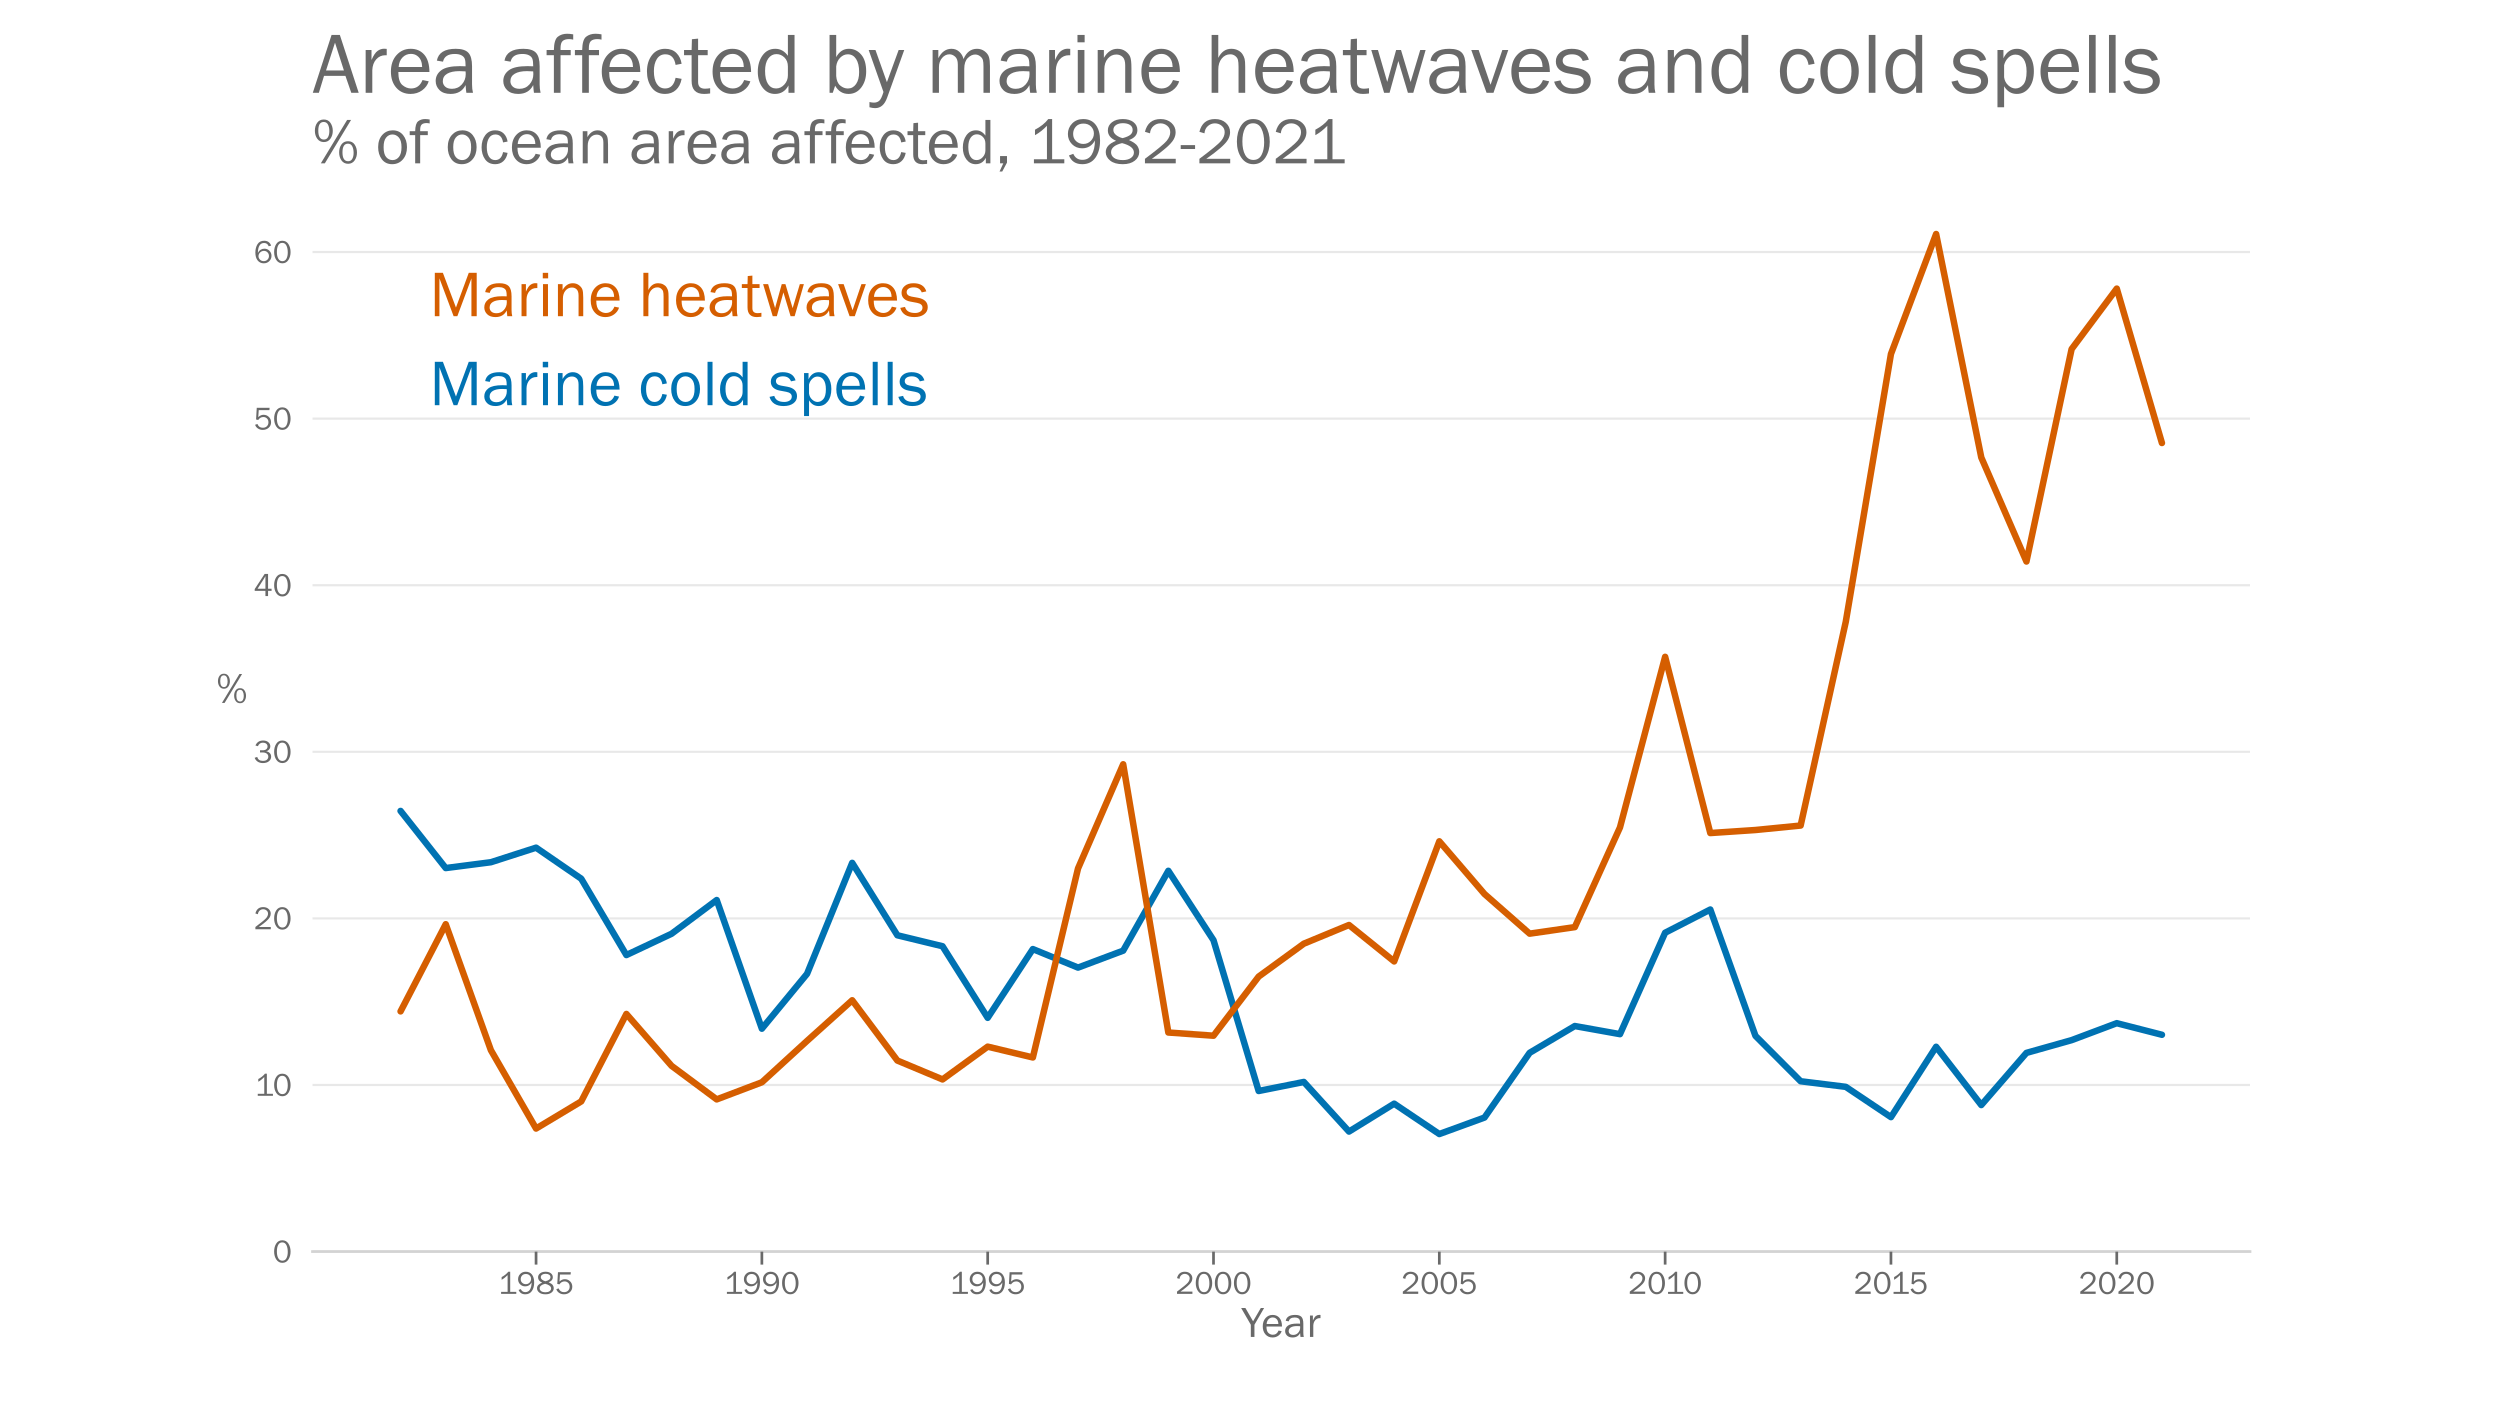 <?xml version="1.0" encoding="utf-8" standalone="no"?>
<!DOCTYPE svg PUBLIC "-//W3C//DTD SVG 1.1//EN"
  "http://www.w3.org/Graphics/SVG/1.1/DTD/svg11.dtd">
<!-- Created with matplotlib (https://matplotlib.org/) -->
<svg height="648pt" version="1.1" viewBox="0 0 1152 648" width="1152pt" xmlns="http://www.w3.org/2000/svg" xmlns:xlink="http://www.w3.org/1999/xlink">
 <defs>
  <style type="text/css">*{stroke-linecap:butt;stroke-linejoin:round;}</style>
 </defs>
 <g id="figure_1">
  <g id="patch_1">
   <path d="M 0 648 
L 1152 648 
L 1152 0 
L 0 0 
z
" style="fill:#ffffff;"/>
  </g>
  <g id="axes_1">
   <g id="patch_2">
    <path d="M 144 576.72 
L 1036.8 576.72 
L 1036.8 77.76 
L 144 77.76 
z
" style="fill:none;"/>
   </g>
   <g id="patch_3">
    <path d="M 144 576.72 
L 1036.8 576.72 
" style="fill:none;stroke:#d3d3d3;stroke-linecap:square;stroke-linejoin:miter;stroke-width:1.25;"/>
   </g>
   <g id="matplotlib.axis_1">
    <g id="xtick_1">
     <g id="line2d_1">
      <defs>
       <path d="M 0 0 
L 0 6 
" id="mc1a15e3aef" style="stroke:#696969;stroke-width:1.25;"/>
      </defs>
      <g>
       <use style="fill:#696969;stroke:#696969;stroke-width:1.25;" x="247.015" xlink:href="#mc1a15e3aef" y="576.72"/>
      </g>
     </g>
     <g id="text_1">
      <!-- 1985 -->
      <g style="fill:#696969;" transform="translate(229.526 596.218)scale(0.15 -0.15)">
       <defs>
        <path d="M 55.859 6.203 
L 55.859 0 
L 9.188 0 
L 9.188 6.203 
L 29.203 6.203 
L 29.203 57.672 
Q 20.359 48.438 10.844 43.266 
L 10.844 51.656 
Q 23.969 58.547 31.203 68.016 
L 37.156 68.016 
L 37.156 6.203 
z
" id="FranklinGothic-Book-49"/>
        <path d="M 5.719 12.156 
L 12.406 14.594 
Q 16.547 5.375 26.375 5.375 
Q 35.891 5.375 40.703 13.375 
Q 45.516 21.391 45.656 35.109 
Q 39.109 23.094 25.984 23.094 
Q 16.703 23.094 10.406 29.422 
Q 4.109 35.75 4.109 45.062 
Q 4.109 54.547 10.719 61.281 
Q 17.328 68.016 27.594 68.016 
Q 40.141 68.016 46.828 59.203 
Q 53.516 50.391 53.516 34.969 
Q 53.516 18.75 46.438 8.719 
Q 39.359 -1.312 26.266 -1.312 
Q 10.984 -1.312 5.719 12.156 
z
M 27.828 29.781 
Q 34.719 29.781 39.375 34.594 
Q 44.047 39.406 44.047 45.844 
Q 44.047 52.094 39.625 56.578 
Q 35.203 61.078 27.984 61.078 
Q 20.656 61.078 16.406 56.469 
Q 12.156 51.859 12.156 45.219 
Q 12.156 38.094 16.859 33.938 
Q 21.578 29.781 27.828 29.781 
z
" id="FranklinGothic-Book-57"/>
        <path d="M 19.484 34.578 
Q 6.844 40.094 6.844 50.594 
Q 6.844 58.203 13.141 63.109 
Q 19.438 68.016 29.828 68.016 
Q 40.094 68.016 46.141 63.297 
Q 52.203 58.594 52.203 50.984 
Q 52.203 40.375 39.266 35.797 
Q 49.703 30.953 52.359 26.453 
Q 55.031 21.969 55.031 17.484 
Q 55.031 9.469 48.219 4.078 
Q 41.406 -1.312 29.734 -1.312 
Q 17.281 -1.312 10.438 4.172 
Q 3.609 9.672 3.609 17.234 
Q 3.609 28.516 19.484 34.578 
z
M 29.594 38.719 
Q 37.984 40.969 41.453 43.891 
Q 44.922 46.828 44.922 51.219 
Q 44.922 56.344 40.797 59 
Q 36.672 61.672 29.938 61.672 
Q 23.484 61.672 19.375 58.859 
Q 15.281 56.062 15.281 51.312 
Q 15.281 46.625 19.844 43.203 
Q 24.422 39.797 29.594 38.719 
z
M 28.656 31.062 
Q 11.766 27.047 11.766 16.938 
Q 11.766 11.672 16.375 8.328 
Q 21 4.984 29.984 4.984 
Q 37.594 4.984 42.234 8.25 
Q 46.875 11.531 46.875 16.609 
Q 46.875 26.312 28.656 31.062 
z
" id="FranklinGothic-Book-56"/>
        <path d="M 48.875 66.656 
L 48.188 59.469 
L 15.438 59.469 
L 14.016 37.844 
Q 21.438 45.125 30.328 45.125 
Q 39.703 45.125 46.516 38.625 
Q 53.328 32.125 53.328 22.016 
Q 53.328 11.766 45.922 5.219 
Q 38.531 -1.312 27.828 -1.312 
Q 19.438 -1.312 12.891 3.078 
Q 6.344 7.469 4.297 14.453 
L 11.422 16.891 
Q 15.828 5.281 27.938 5.281 
Q 35.891 5.281 40.578 9.984 
Q 45.266 14.703 45.266 22.016 
Q 45.266 29.688 40.625 33.984 
Q 35.984 38.281 29.5 38.281 
Q 20.016 38.281 13.812 29.203 
L 7.234 30.609 
L 9.375 66.656 
z
" id="FranklinGothic-Book-53"/>
       </defs>
       <use xlink:href="#FranklinGothic-Book-49"/>
       <use x="57.268" xlink:href="#FranklinGothic-Book-57"/>
       <use x="115.91" xlink:href="#FranklinGothic-Book-56"/>
       <use x="174.553" xlink:href="#FranklinGothic-Book-53"/>
      </g>
     </g>
    </g>
    <g id="xtick_2">
     <g id="line2d_2">
      <g>
       <use style="fill:#696969;stroke:#696969;stroke-width:1.25;" x="351.071" xlink:href="#mc1a15e3aef" y="576.72"/>
      </g>
     </g>
     <g id="text_2">
      <!-- 1990 -->
      <g style="fill:#696969;" transform="translate(333.582 596.218)scale(0.15 -0.15)">
       <defs>
        <path d="M 29.391 -1.312 
Q 17.875 -1.312 10.984 8.672 
Q 4.109 18.656 4.109 33.453 
Q 4.109 48 10.641 58 
Q 17.188 68.016 29.156 68.016 
Q 41.656 68.016 48.125 57.562 
Q 54.594 47.125 54.594 33.062 
Q 54.594 19.281 47.953 8.984 
Q 41.312 -1.312 29.391 -1.312 
z
M 29.438 5.219 
Q 37.891 5.219 41.938 12.859 
Q 46 20.516 46 32.078 
Q 46 44.734 41.844 53.125 
Q 37.703 61.531 29.047 61.531 
Q 20.703 61.531 16.625 53.859 
Q 12.547 46.188 12.547 33.688 
Q 12.547 20.703 16.844 12.953 
Q 21.141 5.219 29.438 5.219 
z
" id="FranklinGothic-Book-48"/>
       </defs>
       <use xlink:href="#FranklinGothic-Book-49"/>
       <use x="57.268" xlink:href="#FranklinGothic-Book-57"/>
       <use x="115.91" xlink:href="#FranklinGothic-Book-57"/>
       <use x="174.553" xlink:href="#FranklinGothic-Book-48"/>
      </g>
     </g>
    </g>
    <g id="xtick_3">
     <g id="line2d_3">
      <g>
       <use style="fill:#696969;stroke:#696969;stroke-width:1.25;" x="455.127" xlink:href="#mc1a15e3aef" y="576.72"/>
      </g>
     </g>
     <g id="text_3">
      <!-- 1995 -->
      <g style="fill:#696969;" transform="translate(437.638 596.218)scale(0.15 -0.15)">
       <use xlink:href="#FranklinGothic-Book-49"/>
       <use x="57.268" xlink:href="#FranklinGothic-Book-57"/>
       <use x="115.91" xlink:href="#FranklinGothic-Book-57"/>
       <use x="174.553" xlink:href="#FranklinGothic-Book-53"/>
      </g>
     </g>
    </g>
    <g id="xtick_4">
     <g id="line2d_4">
      <g>
       <use style="fill:#696969;stroke:#696969;stroke-width:1.25;" x="559.183" xlink:href="#mc1a15e3aef" y="576.72"/>
      </g>
     </g>
     <g id="text_4">
      <!-- 2000 -->
      <g style="fill:#696969;" transform="translate(541.591 596.218)scale(0.15 -0.15)">
       <defs>
        <path d="M 52.484 6.938 
L 52.484 0 
L 5.172 0 
L 5.172 6.938 
Q 33.203 27.938 38.594 34.594 
Q 44 41.266 44 47.797 
Q 44 53.906 39.453 57.656 
Q 34.906 61.422 29 61.422 
Q 22.906 61.422 18.219 57.297 
Q 13.531 53.172 12.938 46.094 
L 5.172 48.438 
Q 10.062 68.016 29.109 68.016 
Q 39.406 68.016 45.844 62.156 
Q 52.297 56.297 52.297 47.859 
Q 52.297 42.047 49.234 36.672 
Q 46.188 31.297 37.688 23.828 
Q 29.203 16.359 15.719 6.938 
z
" id="FranklinGothic-Book-50"/>
       </defs>
       <use xlink:href="#FranklinGothic-Book-50"/>
       <use x="58.643" xlink:href="#FranklinGothic-Book-48"/>
       <use x="117.285" xlink:href="#FranklinGothic-Book-48"/>
       <use x="175.928" xlink:href="#FranklinGothic-Book-48"/>
      </g>
     </g>
    </g>
    <g id="xtick_5">
     <g id="line2d_5">
      <g>
       <use style="fill:#696969;stroke:#696969;stroke-width:1.25;" x="663.239" xlink:href="#mc1a15e3aef" y="576.72"/>
      </g>
     </g>
     <g id="text_5">
      <!-- 2005 -->
      <g style="fill:#696969;" transform="translate(645.647 596.218)scale(0.15 -0.15)">
       <use xlink:href="#FranklinGothic-Book-50"/>
       <use x="58.643" xlink:href="#FranklinGothic-Book-48"/>
       <use x="117.285" xlink:href="#FranklinGothic-Book-48"/>
       <use x="175.928" xlink:href="#FranklinGothic-Book-53"/>
      </g>
     </g>
    </g>
    <g id="xtick_6">
     <g id="line2d_6">
      <g>
       <use style="fill:#696969;stroke:#696969;stroke-width:1.25;" x="767.295" xlink:href="#mc1a15e3aef" y="576.72"/>
      </g>
     </g>
     <g id="text_6">
      <!-- 2010 -->
      <g style="fill:#696969;" transform="translate(750.228 596.218)scale(0.15 -0.15)">
       <use xlink:href="#FranklinGothic-Book-50"/>
       <use x="58.643" xlink:href="#FranklinGothic-Book-48"/>
       <use x="113.535" xlink:href="#FranklinGothic-Book-49"/>
       <use x="168.928" xlink:href="#FranklinGothic-Book-48"/>
      </g>
     </g>
    </g>
    <g id="xtick_7">
     <g id="line2d_7">
      <g>
       <use style="fill:#696969;stroke:#696969;stroke-width:1.25;" x="871.351" xlink:href="#mc1a15e3aef" y="576.72"/>
      </g>
     </g>
     <g id="text_7">
      <!-- 2015 -->
      <g style="fill:#696969;" transform="translate(854.143 596.218)scale(0.15 -0.15)">
       <use xlink:href="#FranklinGothic-Book-50"/>
       <use x="58.643" xlink:href="#FranklinGothic-Book-48"/>
       <use x="113.535" xlink:href="#FranklinGothic-Book-49"/>
       <use x="170.803" xlink:href="#FranklinGothic-Book-53"/>
      </g>
     </g>
    </g>
    <g id="xtick_8">
     <g id="line2d_8">
      <g>
       <use style="fill:#696969;stroke:#696969;stroke-width:1.25;" x="975.407" xlink:href="#mc1a15e3aef" y="576.72"/>
      </g>
     </g>
     <g id="text_8">
      <!-- 2020 -->
      <g style="fill:#696969;" transform="translate(957.815 596.218)scale(0.15 -0.15)">
       <use xlink:href="#FranklinGothic-Book-50"/>
       <use x="58.643" xlink:href="#FranklinGothic-Book-48"/>
       <use x="117.285" xlink:href="#FranklinGothic-Book-50"/>
       <use x="175.928" xlink:href="#FranklinGothic-Book-48"/>
      </g>
     </g>
    </g>
    <g id="text_9">
     <!-- Year -->
     <g style="fill:#696969;" transform="translate(572.109 616.048)scale(0.2 -0.2)">
      <defs>
       <path d="M 52 66.656 
L 29.688 28.031 
L 29.688 0 
L 21.344 0 
L 21.344 28.031 
L -0.984 66.656 
L 8.844 66.656 
L 26.562 35.984 
L 44.391 66.656 
z
" id="FranklinGothic-Book-89"/>
       <path d="M 40.234 14.703 
L 47.359 13.234 
Q 45.406 6.938 39.734 2.812 
Q 34.078 -1.312 26.422 -1.312 
Q 16.312 -1.312 10.062 5.781 
Q 3.812 12.891 3.812 24.422 
Q 3.812 36.188 10.297 43.438 
Q 16.797 50.688 26.609 50.688 
Q 36.281 50.688 42.156 44 
Q 48.047 37.312 48.188 23.969 
L 12.359 23.969 
Q 12.359 12.797 17.047 8.891 
Q 21.734 4.984 26.953 4.984 
Q 36.375 4.984 40.234 14.703 
z
M 39.797 29.688 
Q 39.703 33.844 38.422 37.062 
Q 37.156 40.281 34.125 42.547 
Q 31.109 44.828 26.859 44.828 
Q 21.141 44.828 17.156 40.719 
Q 13.188 36.625 12.703 29.688 
z
" id="FranklinGothic-Book-101"/>
       <path d="M 46.297 0 
L 38.672 0 
Q 38.234 2.344 37.797 8.891 
Q 32.719 -1.312 20.516 -1.312 
Q 12.203 -1.312 7.766 3.078 
Q 3.328 7.469 3.328 13.625 
Q 3.328 21.094 9.672 25.906 
Q 16.016 30.719 31.25 30.719 
Q 33.297 30.719 37.797 30.516 
Q 37.797 36.375 36.891 38.984 
Q 35.984 41.609 33.047 43.172 
Q 30.125 44.734 25.344 44.734 
Q 13.672 44.734 11.766 35.844 
L 4.688 37.062 
Q 7.281 50.688 26.469 50.688 
Q 36.672 50.688 40.938 46.172 
Q 45.219 41.656 45.219 30.516 
L 45.219 9.578 
Q 45.219 4.344 46.297 0 
z
M 37.797 24.656 
Q 33.109 24.953 30.672 24.953 
Q 21.578 24.953 16.547 21.969 
Q 11.531 19 11.531 13.281 
Q 11.531 9.672 14.234 7.125 
Q 16.938 4.594 22.078 4.594 
Q 29 4.594 33.469 9.625 
Q 37.938 14.656 37.938 21.438 
Q 37.938 22.797 37.797 24.656 
z
" id="FranklinGothic-Book-97"/>
       <path d="M 15.328 0 
L 7.672 0 
L 7.672 49.312 
L 14.406 49.312 
L 14.406 37.797 
Q 17.969 45.953 21.547 48.359 
Q 25.141 50.781 28.906 50.781 
Q 30.078 50.781 31.938 50.594 
L 31.938 43.266 
L 30.375 43.266 
Q 24.031 43.266 19.828 38.531 
Q 15.625 33.797 15.328 26.078 
z
" id="FranklinGothic-Book-114"/>
      </defs>
      <use xlink:href="#FranklinGothic-Book-89"/>
      <use x="45.025" xlink:href="#FranklinGothic-Book-101"/>
      <use x="97.076" xlink:href="#FranklinGothic-Book-97"/>
      <use x="149.957" xlink:href="#FranklinGothic-Book-114"/>
     </g>
    </g>
   </g>
   <g id="matplotlib.axis_2">
    <g id="ytick_1">
     <g id="line2d_9">
      <path clip-path="url(#p247da48aeb)" d="M 144 576.72 
L 1036.8 576.72 
" style="fill:none;stroke:#d3d3d3;stroke-linecap:round;stroke-opacity:0.5;"/>
     </g>
     <g id="text_10">
      <!-- 0 -->
      <g style="fill:#696969;" transform="translate(125.704 581.719)scale(0.15 -0.15)">
       <use xlink:href="#FranklinGothic-Book-48"/>
      </g>
     </g>
    </g>
    <g id="ytick_2">
     <g id="line2d_10">
      <path clip-path="url(#p247da48aeb)" d="M 144 499.957 
L 1036.8 499.957 
" style="fill:none;stroke:#d3d3d3;stroke-linecap:round;stroke-opacity:0.5;"/>
     </g>
     <g id="text_11">
      <!-- 10 -->
      <g style="fill:#696969;" transform="translate(117.395 504.956)scale(0.15 -0.15)">
       <use xlink:href="#FranklinGothic-Book-49"/>
       <use x="55.393" xlink:href="#FranklinGothic-Book-48"/>
      </g>
     </g>
    </g>
    <g id="ytick_3">
     <g id="line2d_11">
      <path clip-path="url(#p247da48aeb)" d="M 144 423.194 
L 1036.8 423.194 
" style="fill:none;stroke:#d3d3d3;stroke-linecap:round;stroke-opacity:0.5;"/>
     </g>
     <g id="text_12">
      <!-- 20 -->
      <g style="fill:#696969;" transform="translate(116.908 428.193)scale(0.15 -0.15)">
       <use xlink:href="#FranklinGothic-Book-50"/>
       <use x="58.643" xlink:href="#FranklinGothic-Book-48"/>
      </g>
     </g>
    </g>
    <g id="ytick_4">
     <g id="line2d_12">
      <path clip-path="url(#p247da48aeb)" d="M 144 346.431 
L 1036.8 346.431 
" style="fill:none;stroke:#d3d3d3;stroke-linecap:round;stroke-opacity:0.5;"/>
     </g>
     <g id="text_13">
      <!-- 30 -->
      <g style="fill:#696969;" transform="translate(116.908 351.43)scale(0.15 -0.15)">
       <defs>
        <path d="M 19.344 31.344 
L 19.344 37.984 
L 26.953 37.984 
Q 35.297 37.984 38.891 41.406 
Q 42.484 44.828 42.484 49.703 
Q 42.484 55.078 38.469 58.219 
Q 34.469 61.375 28.422 61.375 
Q 17.188 61.375 12.891 50.531 
L 5.375 52.688 
Q 11.812 68.016 29.203 68.016 
Q 38.969 68.016 44.969 62.812 
Q 50.984 57.625 50.984 50.297 
Q 50.984 44.625 47.359 40.406 
Q 43.75 36.188 38.094 35.109 
Q 44.438 34.188 49 29.781 
Q 53.562 25.391 53.562 18.406 
Q 53.562 10.062 46.766 4.375 
Q 39.984 -1.312 28.172 -1.312 
Q 18.797 -1.312 12.125 3.125 
Q 5.469 7.562 2.938 14.938 
L 10.688 17.531 
Q 14.203 5.469 28.031 5.469 
Q 37.016 5.469 40.938 9.297 
Q 44.875 13.141 44.875 18.453 
Q 44.875 24.219 40.156 27.781 
Q 35.453 31.344 26.953 31.344 
z
" id="FranklinGothic-Book-51"/>
       </defs>
       <use xlink:href="#FranklinGothic-Book-51"/>
       <use x="58.643" xlink:href="#FranklinGothic-Book-48"/>
      </g>
     </g>
    </g>
    <g id="ytick_5">
     <g id="line2d_13">
      <path clip-path="url(#p247da48aeb)" d="M 144 269.668 
L 1036.8 269.668 
" style="fill:none;stroke:#d3d3d3;stroke-linecap:round;stroke-opacity:0.5;"/>
     </g>
     <g id="text_14">
      <!-- 40 -->
      <g style="fill:#696969;" transform="translate(116.908 274.667)scale(0.15 -0.15)">
       <defs>
        <path d="M 44.094 0 
L 36.031 0 
L 36.031 15.875 
L 3.078 15.875 
L 3.078 21.484 
L 33.641 68.062 
L 44.094 68.062 
L 44.094 22.469 
L 54.891 22.469 
L 54.891 15.875 
L 44.094 15.875 
z
M 36.031 22.469 
L 36.031 54 
Q 36.031 57.422 36.188 61.375 
Q 34.078 57.516 32.562 55.125 
L 11.766 22.469 
z
" id="FranklinGothic-Book-52"/>
       </defs>
       <use xlink:href="#FranklinGothic-Book-52"/>
       <use x="58.643" xlink:href="#FranklinGothic-Book-48"/>
      </g>
     </g>
    </g>
    <g id="ytick_6">
     <g id="line2d_14">
      <path clip-path="url(#p247da48aeb)" d="M 144 192.905 
L 1036.8 192.905 
" style="fill:none;stroke:#d3d3d3;stroke-linecap:round;stroke-opacity:0.5;"/>
     </g>
     <g id="text_15">
      <!-- 50 -->
      <g style="fill:#696969;" transform="translate(116.908 197.904)scale(0.15 -0.15)">
       <use xlink:href="#FranklinGothic-Book-53"/>
       <use x="58.643" xlink:href="#FranklinGothic-Book-48"/>
      </g>
     </g>
    </g>
    <g id="ytick_7">
     <g id="line2d_15">
      <path clip-path="url(#p247da48aeb)" d="M 144 116.142 
L 1036.8 116.142 
" style="fill:none;stroke:#d3d3d3;stroke-linecap:round;stroke-opacity:0.5;"/>
     </g>
     <g id="text_16">
      <!-- 60 -->
      <g style="fill:#696969;" transform="translate(116.908 121.141)scale(0.15 -0.15)">
       <defs>
        <path d="M 53.562 53.031 
L 46.047 50.984 
Q 42.188 61.141 31.984 61.141 
Q 13.234 61.141 12.797 30.125 
Q 15.766 37.016 21.234 40.328 
Q 26.703 43.656 32.812 43.656 
Q 42.094 43.656 48.359 37.188 
Q 54.641 30.719 54.641 21.688 
Q 54.641 12.312 47.969 5.5 
Q 41.312 -1.312 30.906 -1.312 
Q 19.094 -1.312 12.078 7.594 
Q 5.078 16.5 5.078 31.844 
Q 5.078 46.828 11.688 57.422 
Q 18.312 68.016 32.172 68.016 
Q 48.141 68.016 53.562 53.031 
z
M 30.766 5.375 
Q 37.844 5.375 42.359 10.031 
Q 46.875 14.703 46.875 21.234 
Q 46.875 27.688 42.453 32.297 
Q 38.031 36.922 31.5 36.922 
Q 24.75 36.922 19.719 32.078 
Q 14.703 27.25 14.703 20.75 
Q 14.703 14.75 19.188 10.062 
Q 23.688 5.375 30.766 5.375 
z
" id="FranklinGothic-Book-54"/>
       </defs>
       <use xlink:href="#FranklinGothic-Book-54"/>
       <use x="58.643" xlink:href="#FranklinGothic-Book-48"/>
      </g>
     </g>
    </g>
    <g id="text_17">
     <!-- % -->
     <g style="fill:#696969;" transform="translate(99.706 323.909)scale(0.2 -0.2)">
      <defs>
       <path d="M 17.438 32.672 
Q 11.031 32.672 7.344 37.75 
Q 3.656 42.828 3.656 50.047 
Q 3.656 57.328 7.219 62.328 
Q 10.797 67.328 17.281 67.328 
Q 24.172 67.328 27.656 62.047 
Q 31.156 56.781 31.156 49.859 
Q 31.156 42.969 27.531 37.812 
Q 23.922 32.672 17.438 32.672 
z
M 17.531 36.531 
Q 21.734 36.531 23.797 40.188 
Q 25.875 43.844 25.875 49.422 
Q 25.875 55.609 23.75 59.562 
Q 21.625 63.531 17.234 63.531 
Q 8.891 63.531 8.891 50.25 
Q 8.891 36.531 17.531 36.531 
z
M 18.953 0 
L 12.797 0 
L 53.172 66.656 
L 59.234 66.656 
z
M 54.688 -0.688 
Q 48.188 -0.688 44.547 4.438 
Q 40.922 9.578 40.922 16.75 
Q 40.922 23.969 44.453 28.969 
Q 48 33.984 54.547 33.984 
Q 61.375 33.984 64.844 28.703 
Q 68.312 23.438 68.312 16.5 
Q 68.312 9.672 64.719 4.484 
Q 61.141 -0.688 54.688 -0.688 
z
M 54.781 3.219 
Q 58.984 3.219 61.062 6.828 
Q 63.141 10.453 63.141 16.062 
Q 63.141 22.078 61.031 26.141 
Q 58.938 30.219 54.5 30.219 
Q 46.047 30.219 46.047 16.891 
Q 46.047 3.219 54.781 3.219 
z
" id="FranklinGothic-Book-37"/>
      </defs>
      <use xlink:href="#FranklinGothic-Book-37"/>
     </g>
    </g>
   </g>
   <g id="text_18">
    <!-- % of ocean area affected, 1982-2021 -->
    <g style="fill:#696969;" transform="translate(144 75.265)scale(0.3 -0.3)">
     <defs>
      <path id="FranklinGothic-Book-32"/>
      <path d="M 25.344 -1.312 
Q 15.188 -1.312 9.5 6.203 
Q 3.812 13.719 3.812 24.859 
Q 3.812 36.625 10.203 43.656 
Q 16.609 50.688 26.125 50.688 
Q 36.328 50.688 42.203 43.281 
Q 48.094 35.891 48.094 24.812 
Q 48.094 13.281 41.75 5.984 
Q 35.406 -1.312 25.344 -1.312 
z
M 25.922 4.984 
Q 31.781 4.984 35.734 9.812 
Q 39.703 14.656 39.703 24.859 
Q 39.703 35.109 35.547 39.719 
Q 31.391 44.344 25.828 44.344 
Q 20.125 44.344 16.156 39.672 
Q 12.203 35.016 12.203 24.906 
Q 12.203 14.203 16.156 9.594 
Q 20.125 4.984 25.922 4.984 
z
" id="FranklinGothic-Book-111"/>
      <path d="M 28.125 49.312 
L 28.125 43.312 
L 16.406 43.312 
L 16.406 0 
L 8.734 0 
L 8.734 43.312 
L 0.344 43.312 
L 0.344 49.312 
L 8.734 49.312 
Q 8.938 61.188 13.297 64.594 
Q 17.672 68.016 23.969 68.016 
Q 27.047 68.016 31 67.328 
L 31 61.234 
Q 28.516 61.859 26.266 61.859 
Q 21.234 61.859 18.812 59.641 
Q 16.406 57.422 16.406 51.312 
L 16.406 49.312 
z
" id="FranklinGothic-Book-102"/>
      <path d="M 36.812 17.281 
L 43.75 16.062 
Q 42.281 7.906 37.25 3.297 
Q 32.234 -1.312 24.703 -1.312 
Q 14.5 -1.312 9.156 6.203 
Q 3.812 13.719 3.812 24.562 
Q 3.812 35.797 9.453 43.234 
Q 15.094 50.688 24.812 50.688 
Q 32.859 50.688 37.719 45.875 
Q 42.578 41.062 43.75 33.453 
L 36.812 32.125 
Q 34.859 44.344 25 44.344 
Q 18.656 44.344 15.234 38.938 
Q 11.812 33.547 11.812 24.953 
Q 11.812 15.484 15.203 10.234 
Q 18.609 4.984 24.75 4.984 
Q 34.281 4.984 36.812 17.281 
z
" id="FranklinGothic-Book-99"/>
      <path d="M 46.531 0 
L 39.359 0 
L 39.359 31.688 
Q 39.359 38.531 36.375 41.312 
Q 33.406 44.094 29.156 44.094 
Q 23.297 44.094 19.312 39.406 
Q 15.328 34.719 15.328 27.047 
L 15.328 0 
L 7.672 0 
L 7.672 49.312 
L 14.797 49.312 
L 14.797 40.234 
Q 20.797 50.688 30.375 50.688 
Q 35.891 50.688 39.766 47.828 
Q 43.656 44.969 45.094 41.406 
Q 46.531 37.844 46.531 28.516 
z
" id="FranklinGothic-Book-110"/>
      <path d="M 30.031 5.281 
L 30.031 -0.781 
Q 25.984 -1.312 23 -1.312 
Q 8.688 -1.312 8.688 13.625 
L 8.688 43.312 
L -0.047 43.312 
L -0.047 49.312 
L 8.688 49.312 
L 9.031 61.719 
L 16.156 62.406 
L 16.156 49.312 
L 27.203 49.312 
L 27.203 43.312 
L 16.156 43.312 
L 16.156 12.359 
Q 16.156 4.734 24.078 4.734 
Q 26.703 4.734 30.031 5.281 
z
" id="FranklinGothic-Book-116"/>
      <path d="M 46.188 66.656 
L 46.188 0 
L 39.203 0 
L 39.203 8.453 
Q 34.031 -1.312 23.641 -1.312 
Q 14.984 -1.312 9.422 5.938 
Q 3.859 13.188 3.859 24.266 
Q 3.859 35.594 9.375 43.141 
Q 14.891 50.688 24.031 50.688 
Q 32.906 50.688 38.531 42.578 
L 38.531 66.656 
z
M 38.531 30.281 
Q 38.531 36.766 34.562 40.672 
Q 30.609 44.578 25.344 44.578 
Q 19.625 44.578 15.938 39.5 
Q 12.25 34.422 12.25 25.25 
Q 12.25 15.328 15.641 10.156 
Q 19.047 4.984 24.953 4.984 
Q 30.328 4.984 34.422 9.469 
Q 38.531 13.969 38.531 20.016 
z
" id="FranklinGothic-Book-100"/>
      <path d="M 17.828 11.141 
L 17.828 1.125 
L 10.547 -12.547 
L 6.391 -12.547 
L 12.156 0 
L 7.172 0 
L 7.172 11.141 
z
" id="FranklinGothic-Book-44"/>
      <path d="M 23.531 27.984 
L 23.531 22.016 
L 1.469 22.016 
L 1.469 27.984 
z
" id="FranklinGothic-Book-45"/>
     </defs>
     <use xlink:href="#FranklinGothic-Book-37"/>
     <use x="72.021" xlink:href="#FranklinGothic-Book-32"/>
     <use x="97.021" xlink:href="#FranklinGothic-Book-111"/>
     <use x="148.975" xlink:href="#FranklinGothic-Book-102"/>
     <use x="178.955" xlink:href="#FranklinGothic-Book-32"/>
     <use x="203.955" xlink:href="#FranklinGothic-Book-111"/>
     <use x="255.908" xlink:href="#FranklinGothic-Book-99"/>
     <use x="302.49" xlink:href="#FranklinGothic-Book-101"/>
     <use x="354.541" xlink:href="#FranklinGothic-Book-97"/>
     <use x="407.422" xlink:href="#FranklinGothic-Book-110"/>
     <use x="461.621" xlink:href="#FranklinGothic-Book-32"/>
     <use x="486.621" xlink:href="#FranklinGothic-Book-97"/>
     <use x="539.502" xlink:href="#FranklinGothic-Book-114"/>
     <use x="572.461" xlink:href="#FranklinGothic-Book-101"/>
     <use x="624.512" xlink:href="#FranklinGothic-Book-97"/>
     <use x="677.393" xlink:href="#FranklinGothic-Book-32"/>
     <use x="702.393" xlink:href="#FranklinGothic-Book-97"/>
     <use x="755.273" xlink:href="#FranklinGothic-Book-102"/>
     <use x="787.879" xlink:href="#FranklinGothic-Book-102"/>
     <use x="815.359" xlink:href="#FranklinGothic-Book-101"/>
     <use x="867.41" xlink:href="#FranklinGothic-Book-99"/>
     <use x="913.992" xlink:href="#FranklinGothic-Book-116"/>
     <use x="943.004" xlink:href="#FranklinGothic-Book-101"/>
     <use x="995.055" xlink:href="#FranklinGothic-Book-100"/>
     <use x="1048.912" xlink:href="#FranklinGothic-Book-44"/>
     <use x="1073.912" xlink:href="#FranklinGothic-Book-32"/>
     <use x="1098.912" xlink:href="#FranklinGothic-Book-49"/>
     <use x="1156.18" xlink:href="#FranklinGothic-Book-57"/>
     <use x="1214.822" xlink:href="#FranklinGothic-Book-56"/>
     <use x="1273.465" xlink:href="#FranklinGothic-Book-50"/>
     <use x="1332.107" xlink:href="#FranklinGothic-Book-45"/>
     <use x="1357.107" xlink:href="#FranklinGothic-Book-50"/>
     <use x="1415.75" xlink:href="#FranklinGothic-Book-48"/>
     <use x="1474.393" xlink:href="#FranklinGothic-Book-50"/>
     <use x="1529.535" xlink:href="#FranklinGothic-Book-49"/>
    </g>
   </g>
   <g id="text_19">
    <!-- Area affected by marine heatwaves and cold spells -->
    <g style="fill:#696969;" transform="translate(144 42.76)scale(0.4 -0.4)">
     <defs>
      <path d="M 53.219 0 
L 44.672 0 
L 37.938 19.484 
L 13.281 19.484 
L 7.328 0 
L 0.344 0 
L 21.969 66.656 
L 31.5 66.656 
z
M 36.188 25.734 
L 25.922 57.766 
L 15.578 25.734 
z
" id="FranklinGothic-Book-65"/>
      <path d="M 11.375 0 
L 7.672 0 
L 7.672 66.656 
L 15.328 66.656 
L 15.328 41.109 
Q 20.609 50.688 29.891 50.688 
Q 38.375 50.688 44.109 44 
Q 49.859 37.312 49.859 24.562 
Q 49.859 13.578 44.219 6.125 
Q 38.578 -1.312 29.547 -1.312 
Q 19.484 -1.312 14.109 8.156 
z
M 15.328 19.344 
Q 15.875 11.766 20 8.344 
Q 24.125 4.938 28.719 4.938 
Q 34.578 4.938 38.156 10.016 
Q 41.75 15.094 41.75 23.922 
Q 41.75 33.453 38.281 38.891 
Q 34.812 44.344 28.656 44.344 
Q 23.828 44.344 19.938 40.453 
Q 16.062 36.578 15.328 30.422 
z
" id="FranklinGothic-Book-98"/>
      <path d="M 41.5 49.312 
L 21.734 -5.766 
Q 17.438 -17.672 8.016 -17.672 
Q 5.031 -17.672 1.422 -16.656 
L 1.422 -10.641 
Q 4.391 -11.328 6.547 -11.328 
Q 10.203 -11.328 12.672 -9.219 
Q 15.141 -7.125 17.578 0.922 
L 0.531 49.312 
L 8.344 49.312 
L 21.531 12.25 
L 35.062 49.312 
z
" id="FranklinGothic-Book-121"/>
      <path d="M 73.734 0 
L 66.266 0 
L 66.266 30.672 
Q 66.266 35.406 65.594 37.766 
Q 64.938 40.141 62.391 42.109 
Q 59.859 44.094 56.688 44.094 
Q 52.297 44.094 48.219 40.062 
Q 44.141 36.031 44.141 27.781 
L 44.141 0 
L 36.719 0 
L 36.719 32.469 
Q 36.719 38.969 33.609 41.656 
Q 30.516 44.344 27.094 44.344 
Q 22.219 44.344 18.594 40.141 
Q 14.984 35.938 14.984 29.5 
L 14.984 0 
L 7.672 0 
L 7.672 49.312 
L 14.266 49.312 
L 14.266 39.844 
Q 19.781 50.688 29.438 50.688 
Q 34.766 50.688 38.469 47.219 
Q 42.188 43.75 43.266 38.875 
Q 48.344 50.688 58.844 50.688 
Q 63.875 50.688 67.656 47.797 
Q 71.438 44.922 72.578 41.188 
Q 73.734 37.453 73.734 30.672 
z
" id="FranklinGothic-Book-109"/>
      <path d="M 15.578 66.656 
L 15.578 58.156 
L 7.328 58.156 
L 7.328 66.656 
z
M 15.328 49.312 
L 15.328 0 
L 7.672 0 
L 7.672 49.312 
z
" id="FranklinGothic-Book-105"/>
      <path d="M 46.344 0 
L 38.672 0 
L 38.672 29.938 
Q 38.672 35.203 38.016 37.844 
Q 37.359 40.484 34.891 42.406 
Q 32.422 44.344 29.203 44.344 
Q 23.297 44.344 19.312 39.5 
Q 15.328 34.672 15.328 26.562 
L 15.328 0 
L 7.672 0 
L 7.672 66.656 
L 15.328 66.656 
L 15.328 40.234 
Q 20.562 50.688 30.281 50.688 
Q 34.625 50.688 38.016 48.969 
Q 41.406 47.266 43.203 44.484 
Q 45.016 41.703 45.672 38.984 
Q 46.344 36.281 46.344 29.938 
z
" id="FranklinGothic-Book-104"/>
      <path d="M 64.5 49.312 
L 50.297 0 
L 44.094 0 
L 33.062 36.625 
L 22.953 0 
L 16.656 0 
L 1.859 49.312 
L 9.578 49.312 
L 20.266 12.547 
L 30.516 49.312 
L 36.141 49.312 
L 47.219 12.406 
L 58.297 49.312 
z
" id="FranklinGothic-Book-119"/>
      <path d="M 43.797 49.312 
L 26.766 0 
L 18.797 0 
L 1.172 49.312 
L 9.672 49.312 
L 23.391 9.234 
L 36.969 49.312 
z
" id="FranklinGothic-Book-118"/>
      <path d="M 1.031 12.797 
L 8.344 14.312 
Q 10.797 4.984 23.781 4.984 
Q 28.562 4.984 31.875 7.125 
Q 35.203 9.281 35.203 13.188 
Q 35.203 19 26.766 20.562 
L 16.359 22.516 
Q 10.25 23.688 6.641 27.094 
Q 3.031 30.516 3.031 36.141 
Q 3.031 42.328 7.953 46.5 
Q 12.891 50.688 21.234 50.688 
Q 37.312 50.688 41.062 38.141 
L 34.031 36.625 
Q 31 44.344 21.578 44.344 
Q 16.891 44.344 13.891 42.406 
Q 10.891 40.484 10.891 37.016 
Q 10.891 31.547 18.562 30.125 
L 28.172 28.422 
Q 43.266 25.688 43.266 13.812 
Q 43.266 7.031 37.641 2.859 
Q 32.031 -1.312 22.703 -1.312 
Q 5.172 -1.312 1.031 12.797 
z
" id="FranklinGothic-Book-115"/>
      <path d="M 15.328 0 
L 7.672 0 
L 7.672 66.656 
L 15.328 66.656 
z
" id="FranklinGothic-Book-108"/>
      <path d="M 15.328 -16.656 
L 7.672 -16.656 
L 7.672 49.312 
L 14.547 49.312 
L 14.547 39.75 
Q 19.781 50.688 30.125 50.688 
Q 38.875 50.688 44.234 43.375 
Q 49.609 36.078 49.609 24.906 
Q 49.609 12.844 44.094 5.766 
Q 38.578 -1.312 29.938 -1.312 
Q 20.656 -1.312 15.328 7.516 
z
M 15.328 31.781 
L 15.328 17.922 
Q 16.062 12.312 20.062 8.641 
Q 24.078 4.984 28.422 4.984 
Q 33.453 4.984 37.328 9.375 
Q 41.219 13.766 41.219 24.562 
Q 41.219 33.891 37.703 38.938 
Q 34.188 44 28.375 44 
Q 23.781 44 20.141 40.422 
Q 16.5 36.859 15.328 31.781 
z
" id="FranklinGothic-Book-112"/>
     </defs>
     <use xlink:href="#FranklinGothic-Book-65"/>
     <use x="53.564" xlink:href="#FranklinGothic-Book-114"/>
     <use x="86.523" xlink:href="#FranklinGothic-Book-101"/>
     <use x="138.574" xlink:href="#FranklinGothic-Book-97"/>
     <use x="191.455" xlink:href="#FranklinGothic-Book-32"/>
     <use x="216.455" xlink:href="#FranklinGothic-Book-97"/>
     <use x="269.336" xlink:href="#FranklinGothic-Book-102"/>
     <use x="301.941" xlink:href="#FranklinGothic-Book-102"/>
     <use x="329.422" xlink:href="#FranklinGothic-Book-101"/>
     <use x="381.473" xlink:href="#FranklinGothic-Book-99"/>
     <use x="428.055" xlink:href="#FranklinGothic-Book-116"/>
     <use x="457.066" xlink:href="#FranklinGothic-Book-101"/>
     <use x="509.117" xlink:href="#FranklinGothic-Book-100"/>
     <use x="562.975" xlink:href="#FranklinGothic-Book-32"/>
     <use x="587.975" xlink:href="#FranklinGothic-Book-98"/>
     <use x="640.186" xlink:href="#FranklinGothic-Book-121"/>
     <use x="681.689" xlink:href="#FranklinGothic-Book-32"/>
     <use x="706.689" xlink:href="#FranklinGothic-Book-109"/>
     <use x="788.086" xlink:href="#FranklinGothic-Book-97"/>
     <use x="840.967" xlink:href="#FranklinGothic-Book-114"/>
     <use x="873.926" xlink:href="#FranklinGothic-Book-105"/>
     <use x="896.875" xlink:href="#FranklinGothic-Book-110"/>
     <use x="951.074" xlink:href="#FranklinGothic-Book-101"/>
     <use x="1003.125" xlink:href="#FranklinGothic-Book-32"/>
     <use x="1028.125" xlink:href="#FranklinGothic-Book-104"/>
     <use x="1082.129" xlink:href="#FranklinGothic-Book-101"/>
     <use x="1134.18" xlink:href="#FranklinGothic-Book-97"/>
     <use x="1187.061" xlink:href="#FranklinGothic-Book-116"/>
     <use x="1217.822" xlink:href="#FranklinGothic-Book-119"/>
     <use x="1283.104" xlink:href="#FranklinGothic-Book-97"/>
     <use x="1333.734" xlink:href="#FranklinGothic-Book-118"/>
     <use x="1377.254" xlink:href="#FranklinGothic-Book-101"/>
     <use x="1429.305" xlink:href="#FranklinGothic-Book-115"/>
     <use x="1475.691" xlink:href="#FranklinGothic-Book-32"/>
     <use x="1500.691" xlink:href="#FranklinGothic-Book-97"/>
     <use x="1553.572" xlink:href="#FranklinGothic-Book-110"/>
     <use x="1607.771" xlink:href="#FranklinGothic-Book-100"/>
     <use x="1661.629" xlink:href="#FranklinGothic-Book-32"/>
     <use x="1686.629" xlink:href="#FranklinGothic-Book-99"/>
     <use x="1733.211" xlink:href="#FranklinGothic-Book-111"/>
     <use x="1785.164" xlink:href="#FranklinGothic-Book-108"/>
     <use x="1808.162" xlink:href="#FranklinGothic-Book-100"/>
     <use x="1862.02" xlink:href="#FranklinGothic-Book-32"/>
     <use x="1887.02" xlink:href="#FranklinGothic-Book-115"/>
     <use x="1933.406" xlink:href="#FranklinGothic-Book-112"/>
     <use x="1986.824" xlink:href="#FranklinGothic-Book-101"/>
     <use x="2038.875" xlink:href="#FranklinGothic-Book-108"/>
     <use x="2061.873" xlink:href="#FranklinGothic-Book-108"/>
     <use x="2084.871" xlink:href="#FranklinGothic-Book-115"/>
    </g>
   </g>
   <g id="legend_1">
    <g id="line2d_16"/>
    <g id="text_20">
     <!-- Marine heatwaves -->
     <g style="fill:#d55e00;" transform="translate(197.856 145.718)scale(0.3 -0.3)">
      <defs>
       <path d="M 72.703 0 
L 64.594 0 
L 64.594 58.203 
L 42.922 0 
L 37.25 0 
L 15.438 58.203 
L 15.438 0 
L 8.344 0 
L 8.344 66.656 
L 20.75 66.656 
L 40.828 13.328 
L 60.5 66.656 
L 72.703 66.656 
z
" id="FranklinGothic-Book-77"/>
      </defs>
      <use xlink:href="#FranklinGothic-Book-77"/>
      <use x="81.006" xlink:href="#FranklinGothic-Book-97"/>
      <use x="133.887" xlink:href="#FranklinGothic-Book-114"/>
      <use x="166.846" xlink:href="#FranklinGothic-Book-105"/>
      <use x="189.795" xlink:href="#FranklinGothic-Book-110"/>
      <use x="243.994" xlink:href="#FranklinGothic-Book-101"/>
      <use x="296.045" xlink:href="#FranklinGothic-Book-32"/>
      <use x="321.045" xlink:href="#FranklinGothic-Book-104"/>
      <use x="375.049" xlink:href="#FranklinGothic-Book-101"/>
      <use x="427.1" xlink:href="#FranklinGothic-Book-97"/>
      <use x="479.98" xlink:href="#FranklinGothic-Book-116"/>
      <use x="510.742" xlink:href="#FranklinGothic-Book-119"/>
      <use x="576.023" xlink:href="#FranklinGothic-Book-97"/>
      <use x="626.654" xlink:href="#FranklinGothic-Book-118"/>
      <use x="670.174" xlink:href="#FranklinGothic-Book-101"/>
      <use x="722.225" xlink:href="#FranklinGothic-Book-115"/>
     </g>
    </g>
    <g id="line2d_17"/>
    <g id="text_21">
     <!-- Marine cold spells -->
     <g style="fill:#0072b2;" transform="translate(197.856 186.715)scale(0.3 -0.3)">
      <use xlink:href="#FranklinGothic-Book-77"/>
      <use x="81.006" xlink:href="#FranklinGothic-Book-97"/>
      <use x="133.887" xlink:href="#FranklinGothic-Book-114"/>
      <use x="166.846" xlink:href="#FranklinGothic-Book-105"/>
      <use x="189.795" xlink:href="#FranklinGothic-Book-110"/>
      <use x="243.994" xlink:href="#FranklinGothic-Book-101"/>
      <use x="296.045" xlink:href="#FranklinGothic-Book-32"/>
      <use x="321.045" xlink:href="#FranklinGothic-Book-99"/>
      <use x="367.627" xlink:href="#FranklinGothic-Book-111"/>
      <use x="419.58" xlink:href="#FranklinGothic-Book-108"/>
      <use x="442.578" xlink:href="#FranklinGothic-Book-100"/>
      <use x="496.436" xlink:href="#FranklinGothic-Book-32"/>
      <use x="521.436" xlink:href="#FranklinGothic-Book-115"/>
      <use x="567.822" xlink:href="#FranklinGothic-Book-112"/>
      <use x="621.24" xlink:href="#FranklinGothic-Book-101"/>
      <use x="673.291" xlink:href="#FranklinGothic-Book-108"/>
      <use x="696.289" xlink:href="#FranklinGothic-Book-108"/>
      <use x="719.287" xlink:href="#FranklinGothic-Book-115"/>
     </g>
    </g>
   </g>
   <g id="line2d_18">
    <path clip-path="url(#p247da48aeb)" d="M 184.582 373.681 
L 205.393 400.002 
L 226.204 397.312 
L 247.015 390.606 
L 267.827 404.912 
L 288.638 440.087 
L 309.449 430.289 
L 330.26 414.749 
L 351.071 474.013 
L 371.883 448.753 
L 392.694 397.61 
L 413.505 430.975 
L 434.316 436.032 
L 455.127 469.008 
L 475.938 437.336 
L 496.75 445.87 
L 517.561 438.061 
L 538.372 401.272 
L 559.183 433.245 
L 579.994 502.73 
L 600.806 498.564 
L 621.617 521.421 
L 642.428 508.574 
L 663.239 522.566 
L 684.05 514.97 
L 704.862 485.137 
L 725.673 472.798 
L 746.484 476.534 
L 767.295 429.802 
L 788.106 419.108 
L 808.917 477.328 
L 829.729 498.241 
L 850.54 500.821 
L 871.351 514.773 
L 892.162 482.362 
L 912.973 509.206 
L 933.785 485.172 
L 954.596 479.3 
L 975.407 471.485 
L 996.218 476.82 
" style="fill:none;stroke:#0072b2;stroke-linecap:round;stroke-width:3;"/>
   </g>
   <g id="line2d_19">
    <path clip-path="url(#p247da48aeb)" d="M 184.582 466.04 
L 205.393 425.884 
L 226.204 483.93 
L 247.015 520.03 
L 267.827 507.53 
L 288.638 467.241 
L 309.449 491.135 
L 330.26 506.597 
L 351.071 498.716 
L 371.883 479.653 
L 392.694 460.926 
L 413.505 488.699 
L 434.316 497.406 
L 455.127 482.292 
L 475.938 487.28 
L 496.75 400.2 
L 517.561 352.185 
L 538.372 475.78 
L 559.183 477.257 
L 579.994 450.005 
L 600.806 434.844 
L 621.617 426.241 
L 642.428 443.017 
L 663.239 387.682 
L 684.05 411.948 
L 704.862 430.231 
L 725.673 427.216 
L 746.484 381.287 
L 767.295 302.671 
L 788.106 383.868 
L 808.917 382.469 
L 829.729 380.411 
L 850.54 286.477 
L 871.351 163.125 
L 892.162 107.843 
L 912.973 210.8 
L 933.785 258.738 
L 954.596 160.865 
L 975.407 132.994 
L 996.218 204.132 
" style="fill:none;stroke:#d55e00;stroke-linecap:round;stroke-width:3;"/>
   </g>
  </g>
 </g>
 <defs>
  <clipPath id="p247da48aeb">
   <rect height="498.96" width="892.8" x="144" y="77.76"/>
  </clipPath>
 </defs>
</svg>
